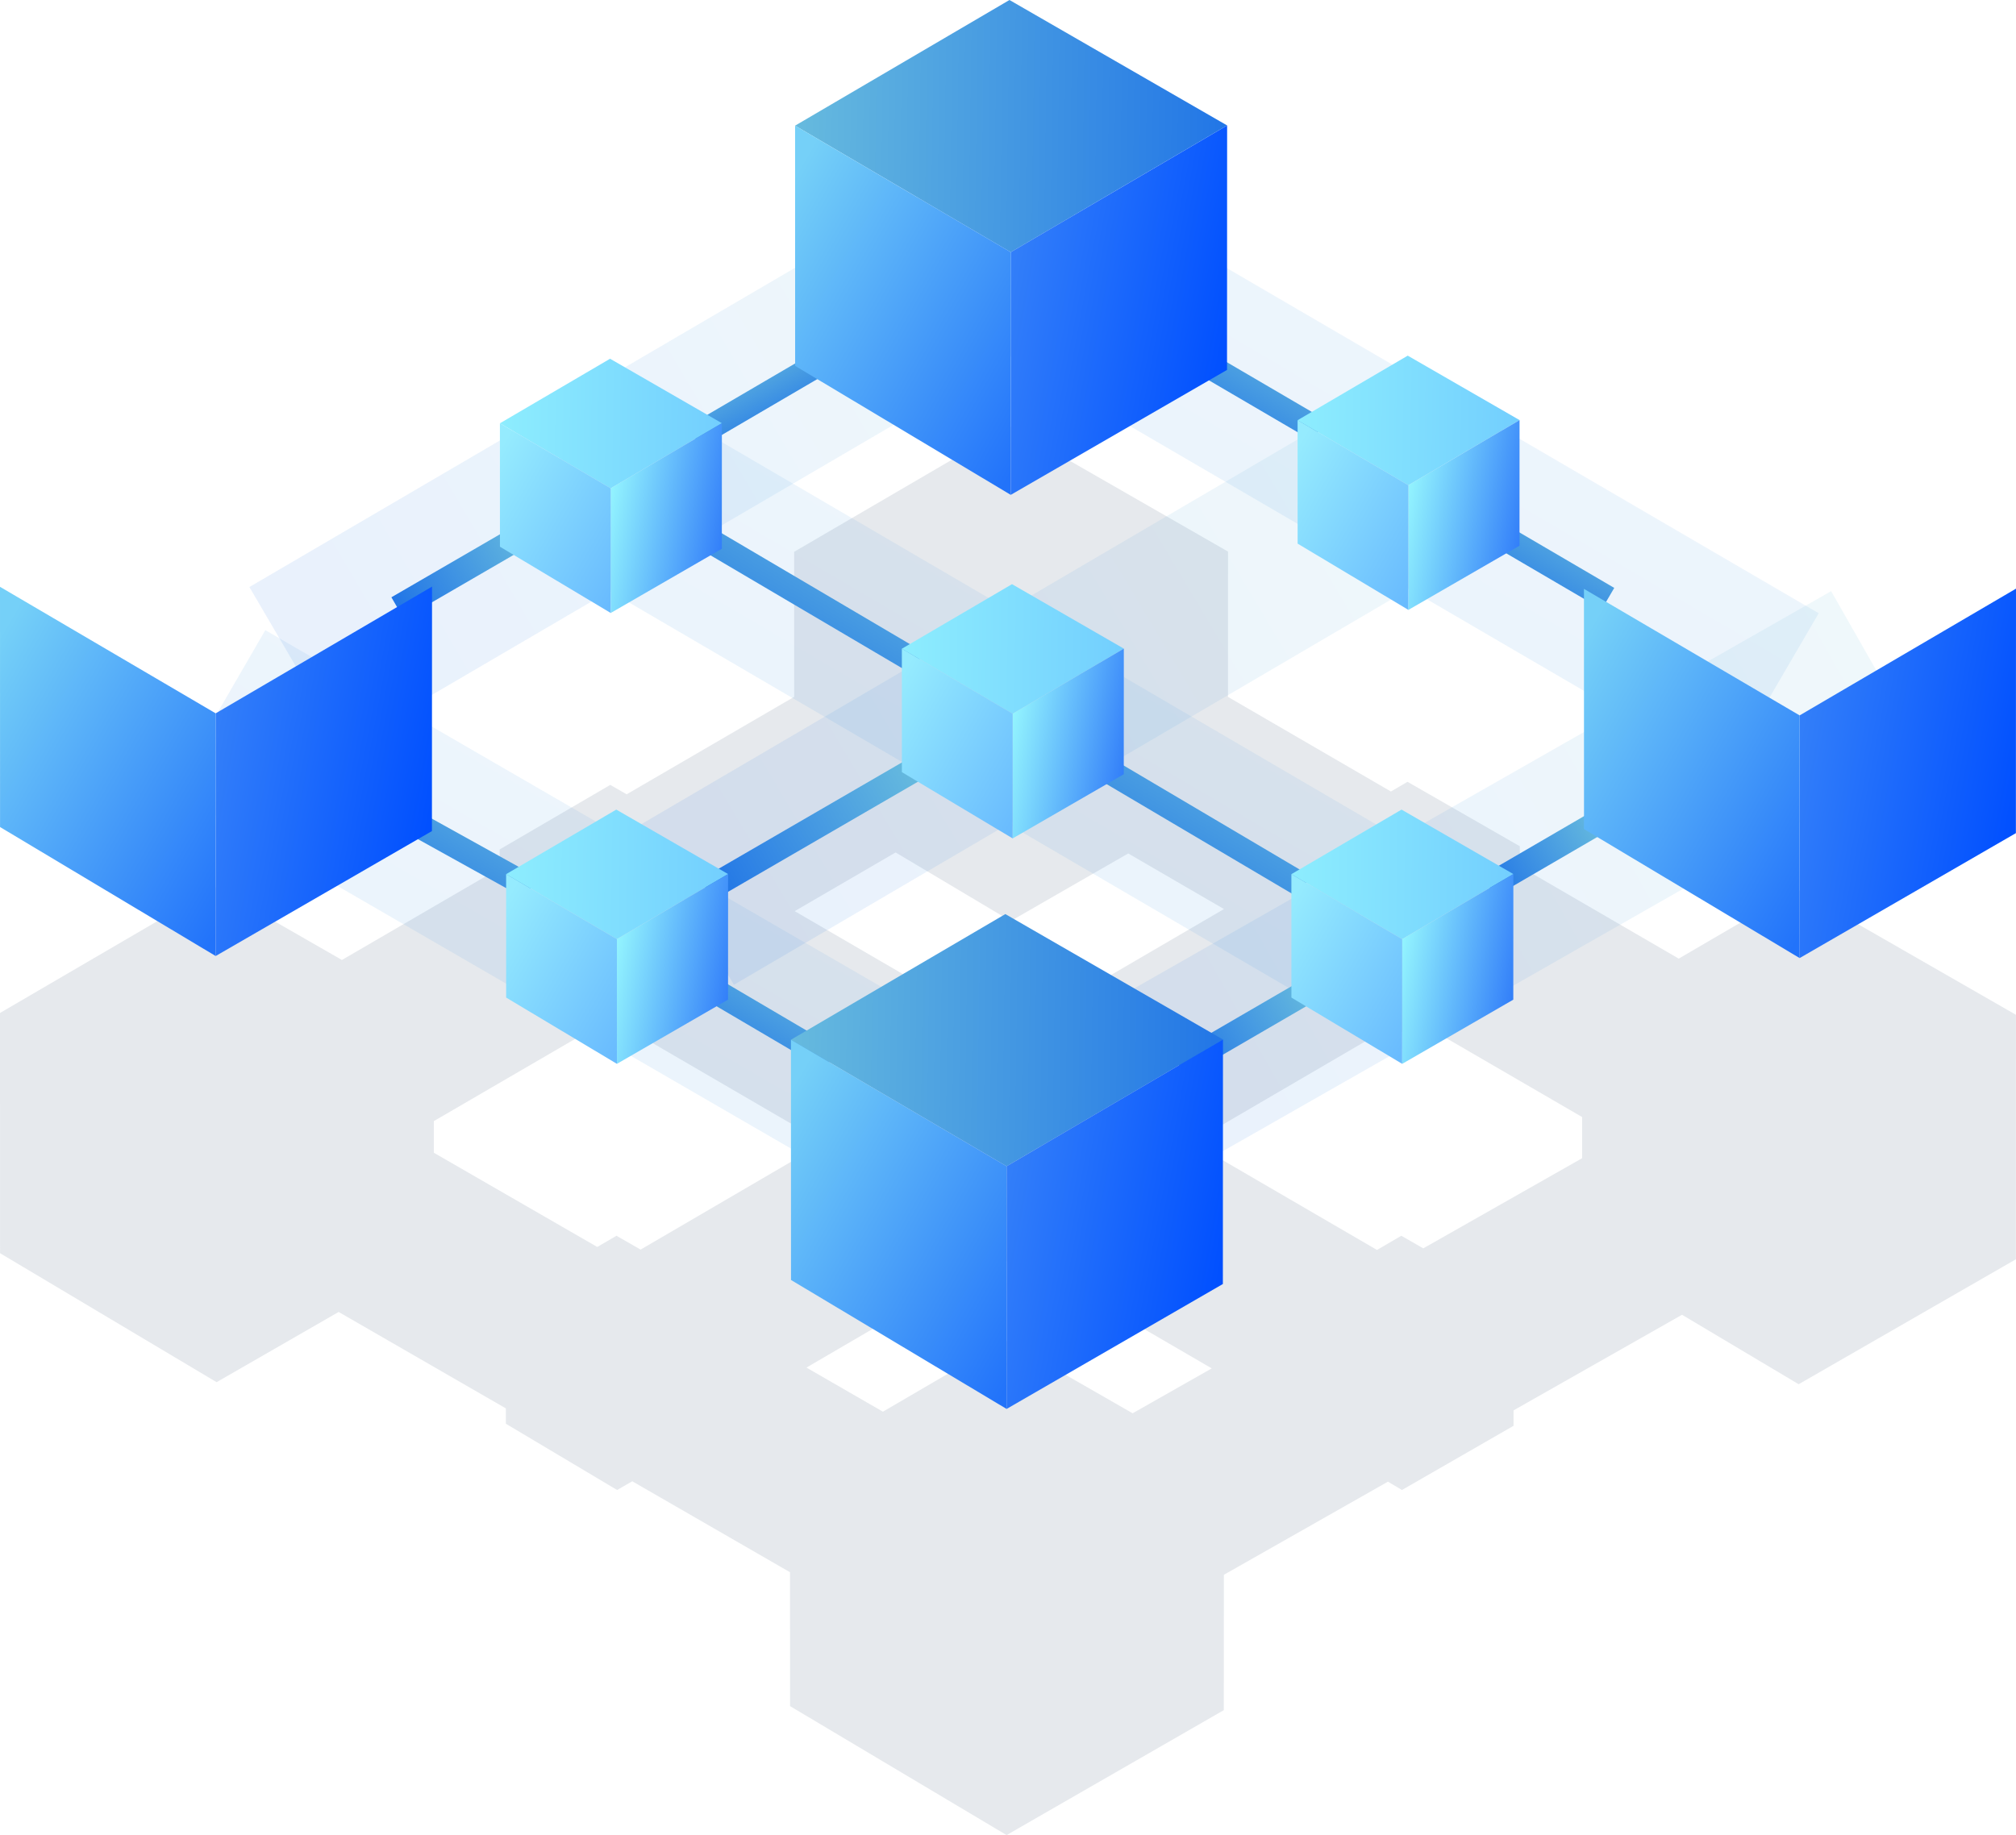 <svg xmlns="http://www.w3.org/2000/svg" xmlns:xlink="http://www.w3.org/1999/xlink" width="606.927" height="552.577" viewBox="0 0 606.927 552.577">
  <defs>
    <linearGradient id="linear-gradient" x1="-1.88" y1="0.5" x2="2.88" y2="0.5" gradientUnits="objectBoundingBox">
      <stop offset="0" stop-color="#2377e6"/>
      <stop offset="1" stop-color="#66bade"/>
    </linearGradient>
    <linearGradient id="linear-gradient-2" x1="0.018" y1="0.5" x2="0.982" y2="0.5" xlink:href="#linear-gradient"/>
    <linearGradient id="linear-gradient-3" x1="0.015" y1="0.5" x2="0.985" y2="0.5" xlink:href="#linear-gradient"/>
    <linearGradient id="linear-gradient-4" x1="0.016" y1="0.5" x2="0.984" y2="0.5" xlink:href="#linear-gradient"/>
    <linearGradient id="linear-gradient-5" x1="-2.052" y1="0.5" x2="3.052" y2="0.5" xlink:href="#linear-gradient"/>
    <linearGradient id="linear-gradient-6" x1="-1.898" y1="0.5" x2="2.898" y2="0.5" xlink:href="#linear-gradient"/>
    <linearGradient id="linear-gradient-7" x1="-2.268" y1="0.5" x2="3.268" y2="0.5" xlink:href="#linear-gradient"/>
    <linearGradient id="linear-gradient-8" x1="-2.963" y1="0.5" x2="3.963" y2="0.5" xlink:href="#linear-gradient"/>
    <linearGradient id="linear-gradient-9" x1="0.043" y1="0.5" x2="0.957" y2="0.5" xlink:href="#linear-gradient"/>
    <linearGradient id="linear-gradient-11" x1="0.028" y1="0.5" x2="0.972" y2="0.5" xlink:href="#linear-gradient"/>
    <linearGradient id="linear-gradient-12" x1="0.028" y1="0.5" x2="0.972" y2="0.5" xlink:href="#linear-gradient"/>
    <linearGradient id="linear-gradient-13" x1="0.02" y1="0.5" x2="0.98" y2="0.5" xlink:href="#linear-gradient"/>
    <linearGradient id="linear-gradient-14" x1="-3.794" y1="0.5" x2="4.794" y2="0.5" xlink:href="#linear-gradient"/>
    <linearGradient id="linear-gradient-15" x1="-3.587" y1="0.259" x2="4.83" y2="0.756" xlink:href="#linear-gradient"/>
    <linearGradient id="linear-gradient-16" x1="0.072" y1="2.055" x2="0.956" y2="-1.154" xlink:href="#linear-gradient"/>
    <linearGradient id="linear-gradient-17" x1="-2.159" y1="0.5" x2="3.159" y2="0.5" xlink:href="#linear-gradient"/>
    <linearGradient id="linear-gradient-18" x1="-1.888" y1="0.5" x2="2.888" y2="0.5" xlink:href="#linear-gradient"/>
    <linearGradient id="linear-gradient-19" x1="0.979" y1="0.504" x2="0.006" y2="0.496" xlink:href="#linear-gradient"/>
    <linearGradient id="linear-gradient-20" x1="0.02" y1="0.348" x2="1" y2="0.658" gradientUnits="objectBoundingBox">
      <stop offset="0" stop-color="#327ef9"/>
      <stop offset="1" stop-color="#004fff"/>
    </linearGradient>
    <linearGradient id="linear-gradient-21" x1="0.977" y1="0.966" x2="0.065" y2="0.068" gradientUnits="objectBoundingBox">
      <stop offset="0" stop-color="#2273fa"/>
      <stop offset="1" stop-color="#75d0f8"/>
    </linearGradient>
    <linearGradient id="linear-gradient-31" x1="0.979" y1="0.504" x2="0.006" y2="0.496" gradientUnits="objectBoundingBox">
      <stop offset="0" stop-color="#73cffe"/>
      <stop offset="1" stop-color="#8dedfe"/>
    </linearGradient>
    <linearGradient id="linear-gradient-32" x1="1.007" y1="0.654" x2="0" y2="0.348" gradientUnits="objectBoundingBox">
      <stop offset="0" stop-color="#327ef9"/>
      <stop offset="1" stop-color="#93f4fe"/>
    </linearGradient>
    <linearGradient id="linear-gradient-33" x1="0.977" y1="0.966" x2="0.065" y2="0.068" gradientUnits="objectBoundingBox">
      <stop offset="0" stop-color="#69bbfe"/>
      <stop offset="1" stop-color="#95ebfe"/>
    </linearGradient>
  </defs>
  <g id="Group_306" data-name="Group 306" transform="translate(-786.996 -1066.87)">
    <g id="Group_115" data-name="Group 115" transform="translate(786.996 1066.87)">
      <path id="Path_18" data-name="Path 18" d="M-801.82-54.016l-35.728,20.853-47.844-27.79,0-6.048L-919.2-86.407l-5,2.918-49.051-28.49.019-43.747-65.806-37.772-64.825,37.837.009,43.671-50.427,29.347-4.938-2.834-33.305,19.44v5.65L-1240-32.757l-38.118-21.878L-1342.941-16.8l.015,72.333,65.192,38.839,36.748-21.142,50.34,29.035,0,4.621,33.493,19.953,4.564-2.626,47.489,27.391.007,40.31,65.193,38.839,65.391-37.621.019-40.758,49.4-28.045,4.215,2.511,33.594-19.329,0-4.646,50.725-28.793,35.112,20.919,65.39-37.621.032-73.617Zm-236.832,9.528,35.366-20.348,28.828,16.745-57.974,33.848-5.842-3.353-7.038,4.108-58.377-33.972,30.376-17.677Zm-1.628,126.235-36.854,21.512-23.021-13.279,57.647-33.658,4.432,2.639,3.124-1.8,56.813,33.061-23.816,13.519ZM-1159.018-8.921l5.285-3.041,58.795,34.216-55.146,32.2-7.264-4.17-5.782,3.376-49.2-28.376,0-9.522,47.924-27.889Zm244.559,63-6.608-3.792-7.318,4.272-55.643-32.38,59.989-35.029,5.038,3,5.217-3,47.145,27.383,0,12.4Z" transform="translate(1342.941 321.821)" fill="#021f49" opacity="0.1"/>
      <rect id="Rectangle_7" data-name="Rectangle 7" width="55.792" height="274.565" transform="matrix(0.501, -0.865, 0.865, 0.501, 51.929, 238.007)" opacity="0.1" fill="url(#linear-gradient)"/>
      <rect id="Rectangle_8" data-name="Rectangle 8" width="290.074" height="55.794" transform="translate(299.275 321.676) rotate(-29.688)" opacity="0.1" fill="url(#linear-gradient-2)"/>
      <rect id="Rectangle_9" data-name="Rectangle 9" width="261.948" height="55.793" transform="matrix(0.863, -0.506, 0.506, 0.863, 192.714, 248.386)" opacity="0.1" fill="url(#linear-gradient-3)"/>
      <rect id="Rectangle_10" data-name="Rectangle 10" width="270.883" height="55.793" transform="matrix(0.863, -0.505, 0.505, 0.863, 75.082, 176.766)" opacity="0.1" fill="url(#linear-gradient-4)"/>
      <rect id="Rectangle_11" data-name="Rectangle 11" width="55.792" height="297.121" transform="translate(262.771 83.14) rotate(-59.744)" opacity="0.1" fill="url(#linear-gradient-5)"/>
      <rect id="Rectangle_12" data-name="Rectangle 12" width="55.792" height="277.342" transform="translate(154.854 161.238) rotate(-59.695)" opacity="0.1" fill="url(#linear-gradient-6)"/>
      <rect id="Rectangle_13" data-name="Rectangle 13" width="7.439" height="43.405" transform="translate(210.87 300.143) rotate(-59.534)" fill="url(#linear-gradient-7)"/>
      <rect id="Rectangle_14" data-name="Rectangle 14" width="7.439" height="54.79" transform="matrix(0.485, -0.874, 0.874, 0.485, 110.192, 244.013)" fill="url(#linear-gradient-8)"/>
      <rect id="Rectangle_15" data-name="Rectangle 15" width="75.067" height="7.439" transform="translate(210.91 264.741) rotate(-30.114)" fill="url(#linear-gradient-9)"/>
      <rect id="Rectangle_16" data-name="Rectangle 16" width="75.067" height="7.439" transform="translate(330.517 195.93) rotate(-30.114)" fill="url(#linear-gradient-9)"/>
      <rect id="Rectangle_17" data-name="Rectangle 17" width="46.77" height="7.438" transform="matrix(0.865, -0.502, 0.502, 0.865, 117.829, 179.85)" fill="url(#linear-gradient-11)"/>
      <rect id="Rectangle_18" data-name="Rectangle 18" width="47.189" height="7.438" transform="translate(353.138 317.705) rotate(-30.165)" fill="url(#linear-gradient-12)"/>
      <rect id="Rectangle_19" data-name="Rectangle 19" width="38.995" height="7.439" transform="matrix(0.864, -0.503, 0.503, 0.864, 446.261, 263.577)" fill="url(#linear-gradient-13)"/>
      <rect id="Rectangle_20" data-name="Rectangle 20" width="7.439" height="69.83" transform="matrix(0.509, -0.861, 0.861, 0.509, 330.629, 234.621)" fill="url(#linear-gradient-14)"/>
      <rect id="Rectangle_21" data-name="Rectangle 21" width="7.439" height="74.197" transform="matrix(0.508, -0.862, 0.862, 0.508, 210.341, 165.116)" fill="url(#linear-gradient-15)"/>
      <rect id="Rectangle_22" data-name="Rectangle 22" width="47.147" height="7.438" transform="matrix(0.863, -0.505, 0.505, 0.863, 207.036, 128.365)" fill="url(#linear-gradient-16)"/>
      <rect id="Rectangle_23" data-name="Rectangle 23" width="7.439" height="41.466" transform="matrix(0.505, -0.863, 0.863, 0.505, 359.383, 111.848)" fill="url(#linear-gradient-17)"/>
      <rect id="Rectangle_24" data-name="Rectangle 24" width="7.439" height="36.814" transform="translate(450.449 164.85) rotate(-59.657)" fill="url(#linear-gradient-18)"/>
      <g id="Group_47" data-name="Group 47" transform="translate(238.118 275.244)">
        <path id="Path_19" data-name="Path 19" d="M-1215.608-76.661l64.544-37.837,65.522,37.771-65.142,38.163Z" transform="translate(1215.608 114.498)" fill="url(#linear-gradient-19)"/>
        <path id="Path_20" data-name="Path 20" d="M-1180.7-56.025V17.05l65.11-37.621.032-73.617Z" transform="translate(1245.623 131.96)" fill="url(#linear-gradient-20)"/>
        <path id="Path_21" data-name="Path 21" d="M-1215.594-21.819l64.911,38.839V-56.055l-64.925-38.1Z" transform="translate(1215.608 131.99)" fill="url(#linear-gradient-21)"/>
      </g>
      <g id="Group_48" data-name="Group 48" transform="translate(0 138.862)">
        <path id="Path_22" data-name="Path 22" d="M-1342.941-149.994l64.544-37.837,65.522,37.771-65.142,38.163Z" transform="translate(1342.941 187.831)" fill="url(#linear-gradient-19)"/>
        <path id="Path_23" data-name="Path 23" d="M-1308.03-129.358v73.075l65.109-37.621.031-73.617Z" transform="translate(1372.956 205.293)" fill="url(#linear-gradient-20)"/>
        <path id="Path_24" data-name="Path 24" d="M-1342.926-95.153l64.91,38.839v-73.075l-64.925-38.1Z" transform="translate(1342.941 205.323)" fill="url(#linear-gradient-21)"/>
      </g>
      <g id="Group_49" data-name="Group 49" transform="translate(239.365 0)">
        <path id="Path_25" data-name="Path 25" d="M-1214.941-224.661-1150.4-262.5l65.521,37.771-65.141,38.163Z" transform="translate(1214.941 262.498)" fill="url(#linear-gradient-19)"/>
        <path id="Path_26" data-name="Path 26" d="M-1180.03-204.025v73.075l65.109-37.621.032-73.617Z" transform="translate(1244.956 279.96)" fill="url(#linear-gradient-20)"/>
        <path id="Path_27" data-name="Path 27" d="M-1214.927-169.819l64.911,38.839v-73.075l-64.925-38.1Z" transform="translate(1214.941 279.99)" fill="url(#linear-gradient-21)"/>
      </g>
      <g id="Group_50" data-name="Group 50" transform="translate(476.86 139.482)">
        <path id="Path_28" data-name="Path 28" d="M-1087.941-149.661-1023.4-187.5l65.522,37.771-65.141,38.163Z" transform="translate(1087.941 187.498)" fill="url(#linear-gradient-19)"/>
        <path id="Path_29" data-name="Path 29" d="M-1053.03-129.025V-55.95l65.11-37.621.031-73.617Z" transform="translate(1117.956 204.959)" fill="url(#linear-gradient-20)"/>
        <path id="Path_30" data-name="Path 30" d="M-1087.928-94.819l64.912,38.839v-73.075l-64.925-38.1Z" transform="translate(1087.941 204.99)" fill="url(#linear-gradient-21)"/>
      </g>
      <g id="Group_51" data-name="Group 51" transform="translate(390.646 107.091)">
        <path id="Path_31" data-name="Path 31" d="M-1133.909-185.475l33.161-19.44,33.663,19.406-33.468,19.607Z" transform="translate(1133.909 204.915)" fill="url(#linear-gradient-31)"/>
        <path id="Path_32" data-name="Path 32" d="M-1115.973-174.873v37.544l33.451-19.329.016-37.822Z" transform="translate(1149.329 213.886)" fill="url(#linear-gradient-32)"/>
        <path id="Path_33" data-name="Path 33" d="M-1133.9-157.3l33.348,19.954v-37.544l-33.356-19.573Z" transform="translate(1133.909 213.902)" fill="url(#linear-gradient-33)"/>
      </g>
      <g id="Group_52" data-name="Group 52" transform="translate(271.508 175.902)">
        <path id="Path_34" data-name="Path 34" d="M-1197.659-148.475l33.162-19.439,33.663,19.406L-1164.3-128.9Z" transform="translate(1197.659 167.915)" fill="url(#linear-gradient-31)"/>
        <path id="Path_35" data-name="Path 35" d="M-1179.722-137.873v37.544l33.451-19.329.016-37.822Z" transform="translate(1213.079 176.886)" fill="url(#linear-gradient-32)"/>
        <path id="Path_36" data-name="Path 36" d="M-1197.65-120.3l33.349,19.954v-37.544l-33.357-19.573Z" transform="translate(1197.659 176.902)" fill="url(#linear-gradient-33)"/>
      </g>
      <g id="Group_53" data-name="Group 53" transform="translate(152.371 243.783)">
        <path id="Path_37" data-name="Path 37" d="M-1261.408-111.975l33.161-19.439,33.663,19.406L-1228.051-92.4Z" transform="translate(1261.408 131.415)" fill="url(#linear-gradient-31)"/>
        <path id="Path_38" data-name="Path 38" d="M-1243.473-101.373v37.544l33.451-19.329.018-37.822Z" transform="translate(1276.829 140.386)" fill="url(#linear-gradient-32)"/>
        <path id="Path_39" data-name="Path 39" d="M-1261.4-83.8l33.35,19.954v-37.544l-33.357-19.573Z" transform="translate(1261.408 140.402)" fill="url(#linear-gradient-33)"/>
      </g>
      <g id="Group_54" data-name="Group 54" transform="translate(150.502 108.021)">
        <path id="Path_40" data-name="Path 40" d="M-1262.409-184.975l33.161-19.439,33.664,19.406-33.468,19.607Z" transform="translate(1262.409 204.415)" fill="url(#linear-gradient-31)"/>
        <path id="Path_41" data-name="Path 41" d="M-1244.473-174.373v37.544l33.451-19.329.017-37.822Z" transform="translate(1277.829 213.386)" fill="url(#linear-gradient-32)"/>
        <path id="Path_42" data-name="Path 42" d="M-1262.4-156.8l33.348,19.954v-37.544l-33.356-19.573Z" transform="translate(1262.409 213.402)" fill="url(#linear-gradient-33)"/>
      </g>
      <g id="Group_55" data-name="Group 55" transform="translate(388.778 243.783)">
        <path id="Path_43" data-name="Path 43" d="M-1134.908-111.975l33.161-19.439,33.663,19.406L-1101.551-92.4Z" transform="translate(1134.908 131.415)" fill="url(#linear-gradient-31)"/>
        <path id="Path_44" data-name="Path 44" d="M-1116.972-101.373v37.544l33.451-19.329.017-37.822Z" transform="translate(1150.329 140.386)" fill="url(#linear-gradient-32)"/>
        <path id="Path_45" data-name="Path 45" d="M-1134.9-83.8l33.35,19.954v-37.544l-33.357-19.573Z" transform="translate(1134.908 140.402)" fill="url(#linear-gradient-33)"/>
      </g>
    </g>
  </g>
</svg>
